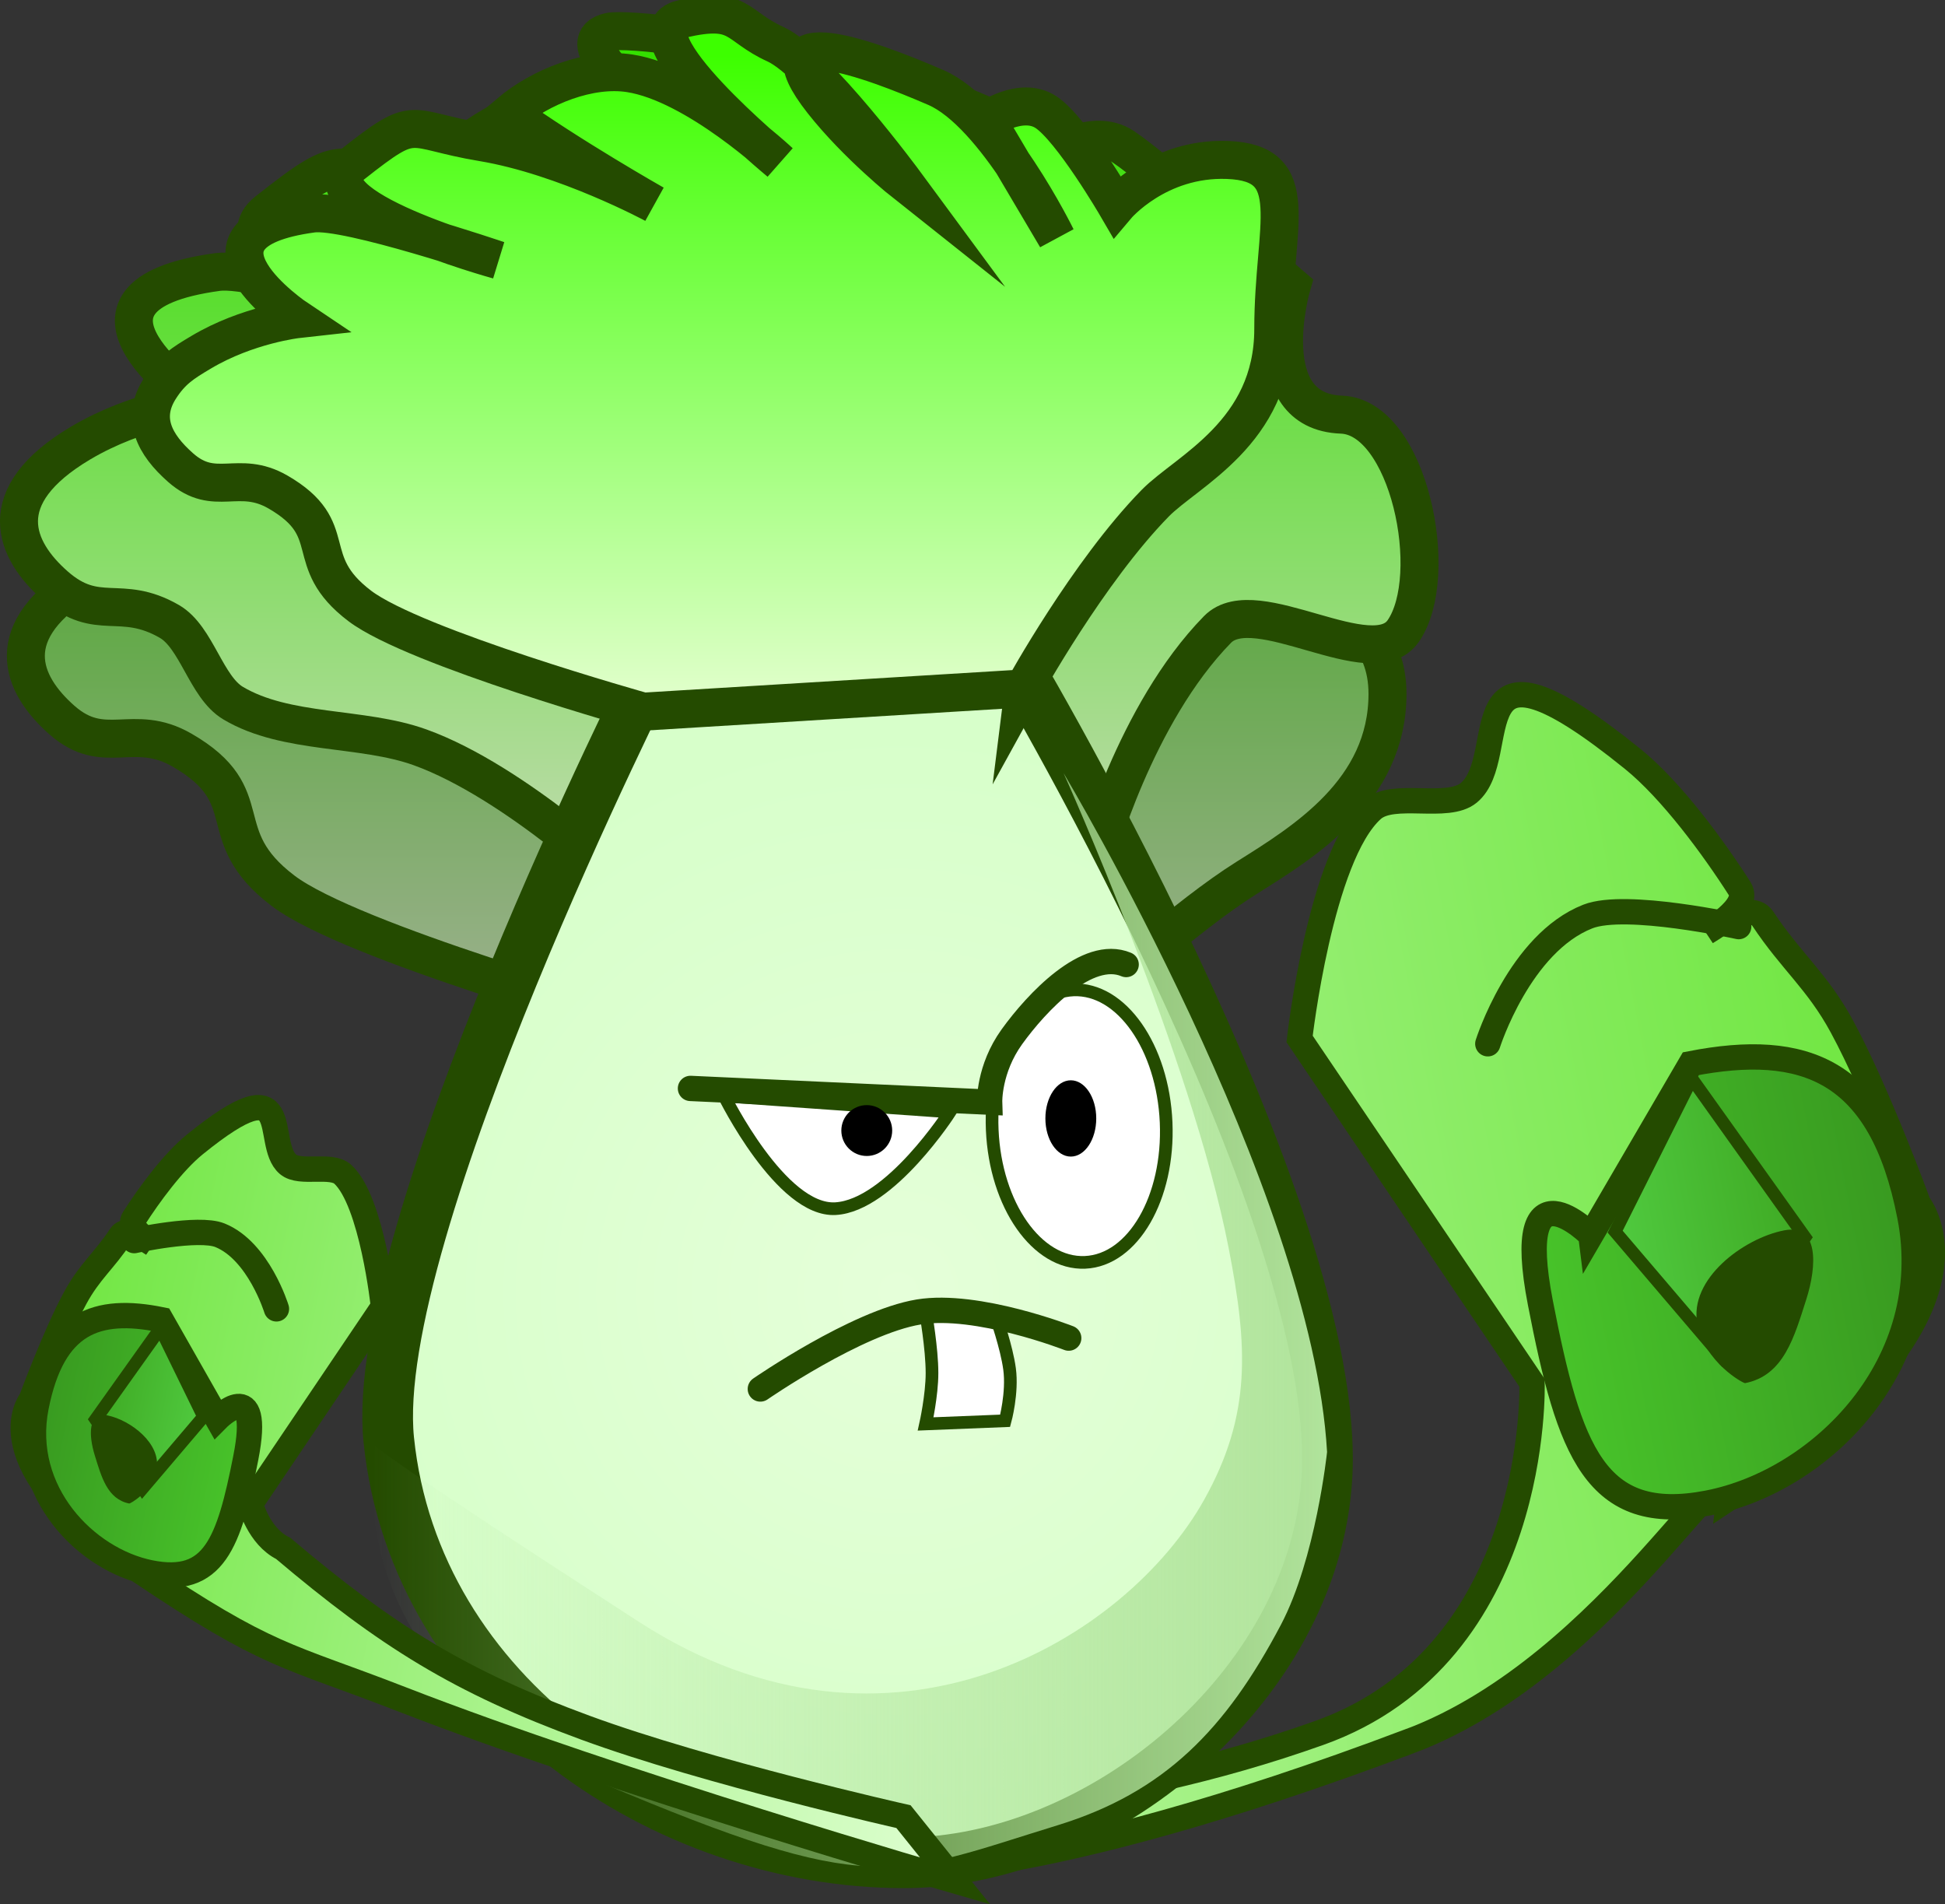 <svg version="1.1" xmlns="http://www.w3.org/2000/svg" xmlns:xlink="http://www.w3.org/1999/xlink" width="76.798" height="75.18" viewBox="0,0,76.798,75.18"><rect x="0" y="0" width="76.798" height="75.18" fill="#333333" stroke="none"/><defs><linearGradient x1="281.142" y1="177.823" x2="212.766" y2="191.11" gradientUnits="userSpaceOnUse" id="color-1"><stop offset="0" stop-color="#6fe640"/><stop offset="1" stop-color="#dfffd2"/></linearGradient><linearGradient x1="281.026" y1="180.756" x2="266.329" y2="183.612" gradientUnits="userSpaceOnUse" id="color-2"><stop offset="0" stop-color="#389920"/><stop offset="1" stop-color="#48c42a"/></linearGradient><linearGradient x1="276.409" y1="179.117" x2="269.225" y2="180.513" gradientUnits="userSpaceOnUse" id="color-3"><stop offset="0" stop-color="#3faa24"/><stop offset="1" stop-color="#50ca3f"/></linearGradient><linearGradient x1="235.603" y1="140.081" x2="235.603" y2="173.414" gradientUnits="userSpaceOnUse" id="color-4"><stop offset="0" stop-color="#26a200"/><stop offset="1" stop-color="#a3b196"/></linearGradient><linearGradient x1="235.331" y1="134.771" x2="235.331" y2="168.103" gradientUnits="userSpaceOnUse" id="color-5"><stop offset="0" stop-color="#34e000"/><stop offset="1" stop-color="#c9dab9"/></linearGradient><radialGradient cx="240.9" cy="182.747" r="22.281" gradientUnits="userSpaceOnUse" id="color-6"><stop offset="0" stop-color="#e5ffd9"/><stop offset="1" stop-color="#d7ffca"/></radialGradient><linearGradient x1="220.123" y1="183.85" x2="257.821" y2="183.85" gradientUnits="userSpaceOnUse" id="color-7"><stop offset="0" stop-color="#b1e49c" stop-opacity="0"/><stop offset="1" stop-color="#b1e49c"/></linearGradient><linearGradient x1="235.021" y1="133.928" x2="235.021" y2="160.932" gradientUnits="userSpaceOnUse" id="color-8"><stop offset="0" stop-color="#3dff00"/><stop offset="1" stop-color="#ebffd8"/></linearGradient><linearGradient x1="206.678" y1="186.17" x2="245.494" y2="194.034" gradientUnits="userSpaceOnUse" id="color-9"><stop offset="0" stop-color="#6fe640"/><stop offset="1" stop-color="#dfffd2"/></linearGradient><linearGradient x1="206.735" y1="187.859" x2="215.078" y2="189.549" gradientUnits="userSpaceOnUse" id="color-10"><stop offset="0" stop-color="#389920"/><stop offset="1" stop-color="#48c42a"/></linearGradient><linearGradient x1="209.364" y1="186.929" x2="213.442" y2="187.756" gradientUnits="userSpaceOnUse" id="color-11"><stop offset="0" stop-color="#3faa24"/><stop offset="1" stop-color="#50ca3f"/></linearGradient></defs><g transform="translate(-205.423,-131.741)"><g data-paper-data="{&quot;isPaintingLayer&quot;:true}" fill-rule="nonzero" stroke-linejoin="miter" stroke-miterlimit="10" stroke-dasharray="" stroke-dashoffset="0" style="mix-blend-mode: normal"><path d="M261.107,200.474c-15.097,5.699 -20.81,5.134 -20.81,5.134l1.383,-2.373c0,0 7.354,-0.056 15.829,-3.076c8.752,-3.118 8.406,-13.823 8.406,-13.823l-9.178,-13.578c0,0 0.818,-7.225 2.879,-9.06c0.819,-0.729 2.959,0.043 3.802,-0.657c1.75,-1.453 -0.654,-7.098 6.482,-1.329c1.508,1.219 3.174,3.483 4.217,5.117c0.456,0.714 -1.311,1.711 -1.311,1.711c0,0 1.706,-1.304 2.218,-0.532c1.133,1.709 2.153,2.463 3.13,4.266c1.409,2.601 3.017,6.997 3.017,6.997c0,0 3.57,4.341 -7.474,11.614c0.412,-3.255 -4.61,6.578 -12.589,9.591z" data-paper-data="{&quot;origPos&quot;:null,&quot;origRot&quot;:0,&quot;index&quot;:null}" fill="url(#color-1)" stroke="#244b00" stroke-width="1" stroke-linecap="butt"/><path d="M268.237,180.506l3.949,-6.771c4.456,-0.866 7.513,0.189 8.647,6.021c1.133,5.833 -3.511,10.457 -7.968,11.323c-4.456,0.866 -5.485,-2.064 -6.619,-7.896c-1.133,-5.833 1.991,-2.678 1.991,-2.678z" data-paper-data="{&quot;origPos&quot;:null,&quot;index&quot;:null,&quot;origRot&quot;:0}" fill="url(#color-2)" stroke="#244b00" stroke-width="1" stroke-linecap="butt"/><path d="M273.406,185.302l-4.209,-4.935l3.031,-6.039l4.467,6.264z" data-paper-data="{&quot;origPos&quot;:null,&quot;origRot&quot;:0,&quot;index&quot;:null}" fill="url(#color-3)" stroke="#244b00" stroke-width="0.5" stroke-linecap="butt"/><path d="M275.874,180.315c1.37,-0.266 1.296,1.396 0.87,2.725c-0.475,1.484 -0.888,3.01 -2.417,3.307c-0.065,0.013 -1.587,-0.809 -1.884,-2.335c-0.345,-1.776 1.824,-3.385 3.43,-3.697z" data-paper-data="{&quot;origPos&quot;:null,&quot;index&quot;:null,&quot;origRot&quot;:0}" fill="#244b00" stroke="#244b00" stroke-width="0" stroke-linecap="butt"/><path d="M264.169,172.949c0,0 1.254,-3.969 3.951,-5.025c1.502,-0.588 5.955,0.399 5.955,0.399" data-paper-data="{&quot;origPos&quot;:null,&quot;index&quot;:null,&quot;origRot&quot;:0}" fill="none" stroke="#244b00" stroke-width="1" stroke-linecap="round"/><path d="M248.964,170.93l-18.54,1.132c0,0 -11.147,-3.121 -13.825,-5.154c-2.928,-2.222 -0.804,-3.715 -3.988,-5.552c-1.933,-1.115 -3.066,0.289 -4.742,-1.186c-1.602,-1.41 -2.533,-3.522 1.004,-5.625c2.258,-1.342 4.698,-1.613 4.698,-1.613c0,0 -6.283,-4.195 0.72,-5.143c1.698,-0.23 9.056,2.269 9.056,2.269c0,0 -9.653,-2.649 -7.1,-4.665c3.217,-2.539 2.565,-1.704 6.33,-1.078c4.043,0.673 8.381,3.014 8.381,3.014c0,0 -4.163,-2.362 -7.058,-4.445c1.511,-1.275 3.903,-2.234 5.857,-1.932c3.247,0.501 7.311,4.326 7.311,4.326c0,0 -10.196,-6.307 -7.319,-6.972c0.632,-0.146 5.119,0.321 7.115,1.228c1.996,0.907 6.331,6.789 6.331,6.789c0,0 -2.357,-1.867 -4.036,-4c-3.262,-4.143 2.335,-2.058 5.52,-0.681c2.917,1.261 5.881,7.315 5.881,7.315l-3.391,-5.734c0,0 1.673,-1.18 2.885,-0.374c1.254,0.833 3.434,4.575 3.434,4.575l0.669,7.656c0,0 6.051,-0.442 6.051,4.054c0,3.836 -3.309,5.851 -5.562,7.264c-2.393,1.501 -5.682,4.53 -5.682,4.53z" data-paper-data="{&quot;origPos&quot;:null}" fill="url(#color-4)" stroke="#244b00" stroke-width="1.5" stroke-linecap="butt"/><path d="M248.693,165.619l-18.54,1.132c0,0 -4.374,-4.147 -8.142,-5.505c-2.306,-0.831 -5.281,-0.491 -7.386,-1.747c-1.068,-0.637 -1.437,-2.603 -2.514,-3.224c-1.933,-1.115 -2.837,0.059 -4.513,-1.415c-1.602,-1.41 -2.533,-3.522 1.004,-5.625c2.258,-1.342 4.698,-1.613 4.698,-1.613c0,0 -6.283,-4.195 0.72,-5.143c1.698,-0.23 9.056,2.269 9.056,2.269c0,0 -9.653,-2.649 -7.1,-4.665c3.217,-2.539 2.565,-1.704 6.33,-1.078c4.043,0.673 8.381,3.014 8.381,3.014c0,0 -4.163,-2.362 -7.058,-4.445c1.511,-1.275 3.903,-2.234 5.857,-1.932c3.247,0.501 7.311,4.326 7.311,4.326c0,0 -10.196,-6.307 -7.319,-6.972c0.632,-0.146 5.119,0.321 7.115,1.228c1.996,0.907 6.331,6.789 6.331,6.789c0,0 -2.357,-1.867 -4.036,-4c-3.262,-4.143 2.335,-2.058 5.52,-0.681c2.917,1.261 5.881,7.315 5.881,7.315l-3.391,-5.734c0,0 1.673,-1.18 2.885,-0.374c1.254,0.833 6.641,5.491 6.641,5.491c0,0 -1.437,4.955 1.967,5.081c2.655,0.098 3.95,6.355 2.44,8.541c-1.221,1.768 -5.832,-1.596 -7.335,-0.06c-3.279,3.35 -4.803,9.027 -4.803,9.027z" data-paper-data="{&quot;origPos&quot;:null}" fill="url(#color-5)" stroke="#244b00" stroke-width="1.5" stroke-linecap="butt"/><path d="M245.105,157.203c0,0 13.375,22.266 12.709,32.922c-0.516,8.266 -9.014,15.159 -16.692,15.159c-9.419,0 -19.311,-6.594 -20.348,-16.695c-0.837,-8.154 10.411,-30.469 10.411,-30.469z" data-paper-data="{&quot;origPos&quot;:null}" fill="url(#color-6)" stroke="#244b00" stroke-width="2" stroke-linecap="butt"/><path d="M229.161,202.123c-10.768,-4.558 -8.917,-13.286 -8.917,-13.286c0,0 0.473,0.525 10.424,6.945c9.95,6.42 19.26,0.597 22.296,-4.822c1.893,-3.379 1.723,-6.08 0.972,-9.945c-1.461,-7.514 -6.517,-18.75 -6.517,-18.75c0,0 9.819,16.455 10.403,26.801c0,0 -0.443,4.206 -1.825,6.826c-2.167,4.109 -4.588,6.609 -8.802,7.906c-6.554,2.017 -7.266,2.882 -18.034,-1.675z" data-paper-data="{&quot;origPos&quot;:null}" fill="url(#color-7)" stroke="#244b00" stroke-width="0" stroke-linecap="butt"/><path d="M245.846,158.92l-15.019,0.917c0,0 -9.031,-2.529 -11.2,-4.175c-2.372,-1.8 -0.652,-3.01 -3.231,-4.498c-1.566,-0.903 -2.484,0.234 -3.841,-0.961c-1.044,-0.919 -1.569,-1.95 -0.82,-3.122c0.461,-0.721 0.897,-0.998 1.633,-1.435c1.829,-1.088 3.806,-1.307 3.806,-1.307c0,0 -5.09,-3.398 0.583,-4.166c1.376,-0.186 7.336,1.838 7.336,1.838c0,0 -7.82,-2.146 -5.752,-3.779c2.606,-2.057 2.078,-1.381 5.128,-0.873c3.275,0.545 6.79,2.442 6.79,2.442c0,0 -3.373,-1.913 -5.718,-3.601c1.224,-1.033 3.162,-1.81 4.745,-1.565c2.63,0.406 5.923,3.505 5.923,3.505c0,0 -6.199,-5.109 -3.868,-5.648c2.331,-0.539 2.086,0.26 3.703,0.995c1.617,0.735 5.129,5.5 5.129,5.5c0,0 -1.909,-1.513 -3.27,-3.241c-2.643,-3.356 1.892,-1.667 4.472,-0.551c2.363,1.022 4.764,5.926 4.764,5.926l-2.748,-4.646c0,0 1.355,-0.956 2.338,-0.303c1.016,0.675 2.782,3.706 2.782,3.706c0,0 1.62,-1.924 4.377,-1.822c3.056,0.113 1.81,2.57 1.81,6.67c0,4.1 -3.418,5.611 -4.662,6.882c-2.657,2.714 -5.19,7.313 -5.19,7.313z" data-paper-data="{&quot;origPos&quot;:null}" fill="url(#color-8)" stroke="#244b00" stroke-width="1.5" stroke-linecap="butt"/><path d="M251.467,176.053c0.128,2.97 -1.306,5.444 -3.202,5.526c-1.896,0.082 -3.536,-2.26 -3.664,-5.23c-0.128,-2.97 1.306,-5.444 3.202,-5.526c1.896,-0.082 3.536,2.26 3.664,5.23z" data-paper-data="{&quot;origRot&quot;:0,&quot;origPos&quot;:null}" fill="#ffffff" stroke="#244b00" stroke-width="0.5" stroke-linecap="butt"/><path d="M242.935,175.639c0,0 -2.371,3.694 -4.522,3.82c-2.147,0.125 -4.396,-4.448 -4.396,-4.448z" data-paper-data="{&quot;origPos&quot;:null}" fill="#ffffff" stroke="#244b00" stroke-width="0.5" stroke-linecap="butt"/><path d="M249.889,169.82c-1.533,-0.644 -3.537,1.501 -4.51,2.85c-0.923,1.28 -0.881,2.585 -0.881,2.585l-11.812,-0.543" data-paper-data="{&quot;origPos&quot;:null}" fill="none" stroke="#244b00" stroke-width="1" stroke-linecap="round"/><path d="M240.651,176.375c0,0.555 -0.45,1.004 -1.004,1.004c-0.555,0 -1.004,-0.45 -1.004,-1.004c0,-0.555 0.45,-1.004 1.004,-1.004c0.555,0 1.004,0.45 1.004,1.004z" data-paper-data="{&quot;origPos&quot;:null}" fill="#000000" stroke="none" stroke-width="0" stroke-linecap="butt"/><path d="M248.708,175.897c0,0.832 -0.45,1.506 -1.004,1.506c-0.555,0 -1.004,-0.674 -1.004,-1.506c0,-0.832 0.45,-1.506 1.004,-1.506c0.555,0 1.004,0.674 1.004,1.506z" data-paper-data="{&quot;origPos&quot;:null}" fill="#000000" stroke="none" stroke-width="0" stroke-linecap="butt"/><path d="M241.972,187.958c0,0 0.251,-1.127 0.251,-2.008c0,-0.98 -0.251,-2.385 -0.251,-2.385l2.762,0.126c0,0 0.434,1.227 0.551,2.093c0.128,0.947 -0.174,2.049 -0.174,2.049z" data-paper-data="{&quot;origPos&quot;:null}" fill="#ffffff" stroke="#244b00" stroke-width="0.5" stroke-linecap="butt"/><path d="M235.445,186.578c0,0 3.812,-2.637 6.251,-3.04c2.312,-0.381 5.925,1.031 5.925,1.031" data-paper-data="{&quot;origPos&quot;:null}" fill="none" stroke="#244b00" stroke-width="1" stroke-linecap="round"/><path d="M210.87,193.715c-6.254,-4.223 -4.212,-6.713 -4.212,-6.713c0,0 0.927,-2.527 1.736,-4.021c0.56,-1.036 1.142,-1.466 1.791,-2.447c0.293,-0.443 1.259,0.313 1.259,0.313c0,0 -1.001,-0.58 -0.74,-0.99c0.597,-0.938 1.551,-2.237 2.412,-2.934c4.073,-3.301 2.69,-0.057 3.68,0.786c0.477,0.406 1.696,-0.032 2.159,0.39c1.166,1.063 1.609,5.228 1.609,5.228l-5.257,7.793c0,0 0.331,1.277 1.296,1.75c4.108,3.474 6.97,5.257 11.934,7.08c4.807,1.766 12.56,3.512 12.56,3.512l2.038,2.539c0,0 -13.313,-3.854 -21.875,-7.184c-4.526,-1.76 -5.204,-1.601 -10.389,-5.102z" data-paper-data="{&quot;origPos&quot;:null,&quot;origRot&quot;:0}" fill="url(#color-9)" stroke="#244b00" stroke-width="1" stroke-linecap="butt"/><path d="M215.127,189.303c-0.662,3.356 -1.255,5.04 -3.785,4.528c-2.53,-0.513 -5.155,-3.191 -4.493,-6.547c0.662,-3.356 2.402,-3.954 4.932,-3.442l2.223,3.912c0,0 1.785,-1.808 1.123,1.548z" data-paper-data="{&quot;origPos&quot;:null,&quot;origRot&quot;:0}" fill="url(#color-10)" stroke="#244b00" stroke-width="1" stroke-linecap="butt"/><path d="M209.197,187.778l2.558,-3.594l1.704,3.488l-2.407,2.83z" data-paper-data="{&quot;origPos&quot;:null,&quot;origRot&quot;:0}" fill="url(#color-11)" stroke="#244b00" stroke-width="0.5" stroke-linecap="butt"/><path d="M211.602,189.761c-0.173,0.878 -1.041,1.347 -1.077,1.339c-0.868,-0.176 -1.098,-1.056 -1.363,-1.912c-0.238,-0.767 -0.275,-1.725 0.503,-1.567c0.912,0.185 2.14,1.118 1.938,2.14z" data-paper-data="{&quot;origPos&quot;:null,&quot;origRot&quot;:0}" fill="#244b00" stroke="#244b00" stroke-width="0" stroke-linecap="butt"/><path d="M210.723,180.72c0,0 2.533,-0.555 3.385,-0.211c1.529,0.617 2.23,2.906 2.23,2.906" data-paper-data="{&quot;origPos&quot;:null,&quot;origRot&quot;:0}" fill="none" stroke="#244b00" stroke-width="1" stroke-linecap="round"/></g></g></svg>